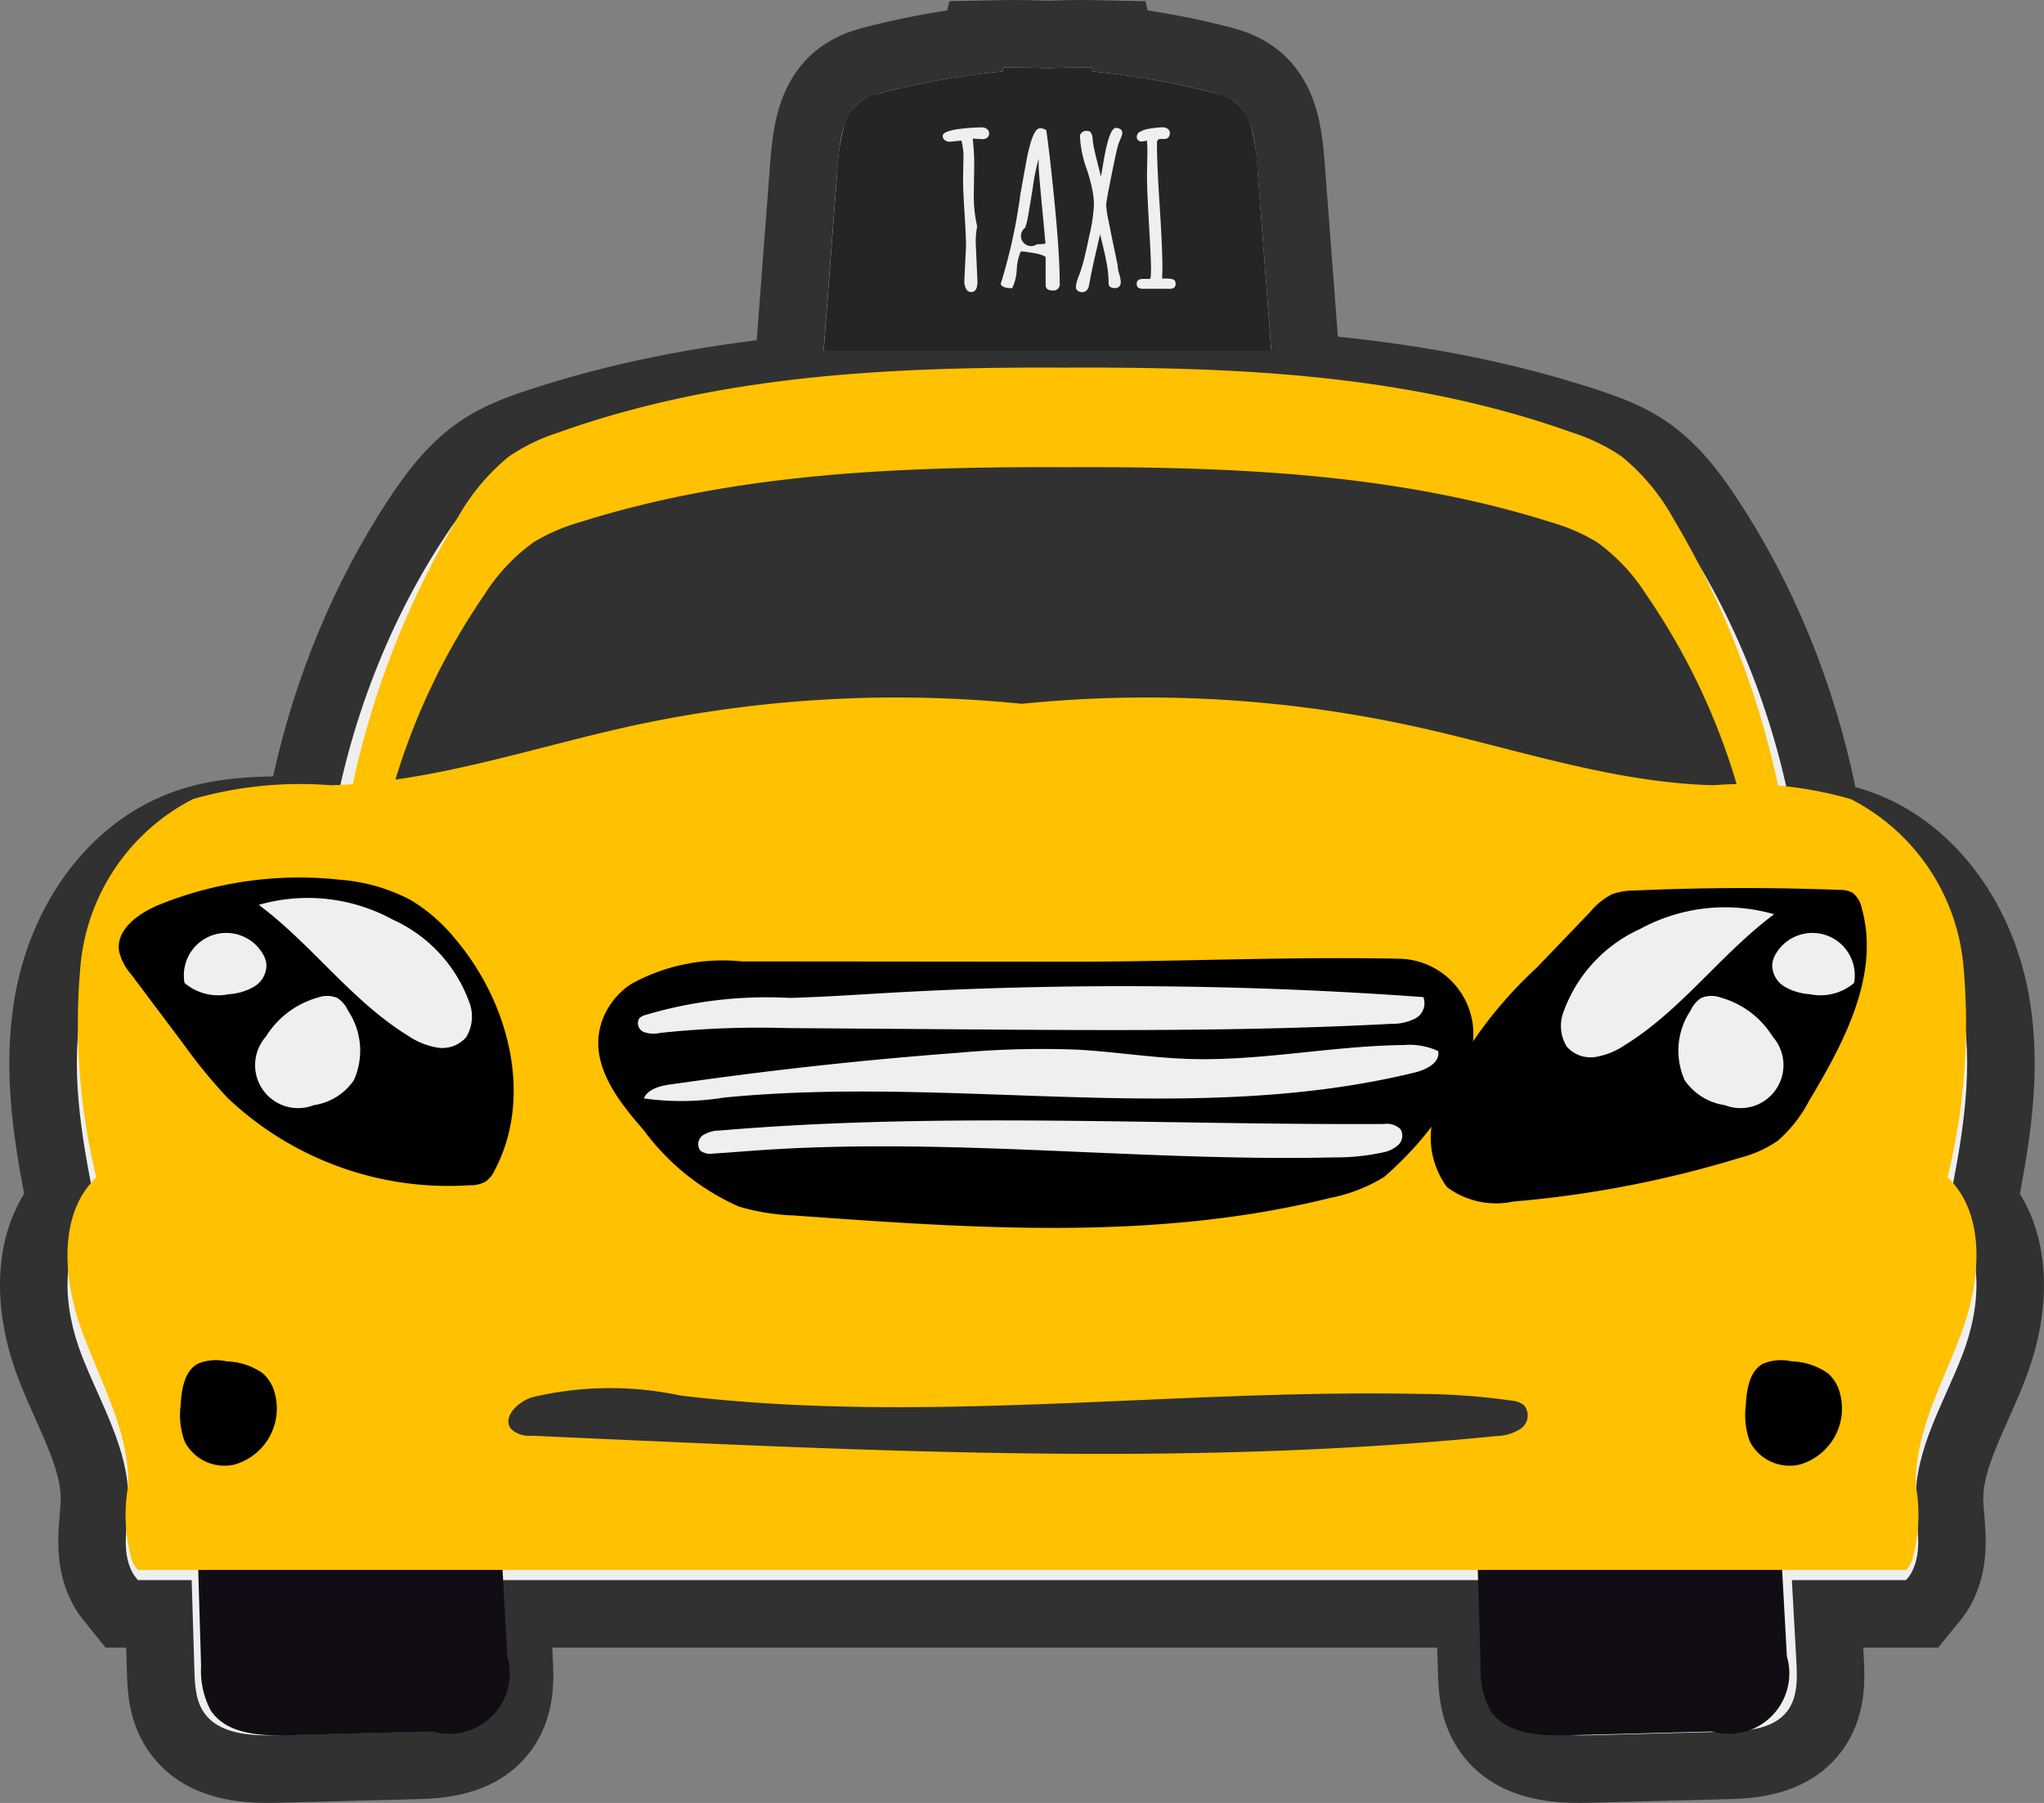 <svg xmlns="http://www.w3.org/2000/svg" width="60.55" height="53.403" viewBox="0 0 60.55 53.403">
  <rect x="0" y="0" width="60.55" height="53.403" fill="#808080" stroke="none"/>
  <g id="slot-yellow-taxi" transform="translate(2 2)">
    <g id="Group_966" data-name="Group 966" transform="translate(0 0)">
      <g id="Path_1061" data-name="Path 1061" transform="translate(-540.174 -372.158)" fill="#eeefee" stroke-miterlimit="10">
        <path d="M 584.98 422.56 C 584.427 422.56 582.957 422.56 582.201 421.408 C 581.805 420.806 581.785 420.116 581.771 419.66 C 581.753 419.094 581.736 418.527 581.719 417.96 L 553.475 417.96 L 553.481 418.068 C 553.504 418.48 553.526 418.893 553.549 419.305 C 553.578 419.835 553.627 420.721 553.081 421.442 C 552.355 422.402 551.083 422.435 550.471 422.45 L 546.422 422.557 C 546.321 422.559 546.23 422.56 546.143 422.56 C 545.59 422.56 544.12 422.56 543.364 421.408 C 542.968 420.806 542.947 420.116 542.934 419.66 L 542.895 418.389 C 542.891 418.246 542.886 418.103 542.882 417.96 L 542.258 417.96 L 541.779 417.96 L 541.479 417.587 L 541.464 417.568 C 541.392 417.48 541.294 417.358 541.206 417.192 C 540.822 416.463 540.888 415.703 540.94 415.092 C 540.956 414.914 540.97 414.745 540.973 414.592 C 540.989 413.688 540.579 412.771 540.146 411.8 C 539.982 411.432 539.812 411.051 539.661 410.662 C 539.414 410.024 539.13 409.04 539.179 407.977 C 539.219 407.103 539.484 406.341 539.95 405.742 C 539.599 403.951 539.264 401.965 539.574 399.996 C 539.976 397.444 541.495 395.375 543.537 394.594 C 544.612 394.183 545.701 394.149 546.816 394.149 C 546.902 394.149 546.989 394.149 547.076 394.15 C 547.078 394.15 547.081 394.15 547.083 394.15 C 547.667 391.009 548.851 388.03 550.53 385.485 C 550.989 384.789 551.567 384.004 552.369 383.46 C 552.942 383.072 553.561 382.851 554.096 382.673 C 559.032 381.038 564.173 380.812 568.995 380.812 C 569.219 380.812 569.443 380.813 569.668 380.814 C 569.892 380.813 570.116 380.812 570.341 380.812 C 575.161 380.812 580.303 381.038 585.239 382.673 C 585.775 382.851 586.395 383.073 586.965 383.459 C 587.767 384.003 588.345 384.788 588.804 385.485 C 590.511 388.071 591.705 391.103 592.279 394.298 C 592.669 394.368 593.023 394.465 593.361 394.595 C 595.402 395.374 596.921 397.444 597.323 399.996 C 597.634 401.969 597.299 403.953 596.947 405.742 C 597.414 406.341 597.678 407.103 597.718 407.977 C 597.767 409.04 597.483 410.024 597.236 410.662 C 597.086 411.051 596.916 411.431 596.752 411.799 C 596.319 412.77 595.909 413.688 595.925 414.592 C 595.928 414.746 595.942 414.915 595.958 415.094 C 596.01 415.705 596.075 416.464 595.691 417.192 C 595.6 417.365 595.496 417.492 595.421 417.584 L 595.414 417.593 L 595.113 417.96 L 594.639 417.96 L 592.311 417.96 C 592.336 418.408 592.361 418.856 592.386 419.304 C 592.416 419.835 592.465 420.721 591.918 421.442 C 591.193 422.402 589.92 422.435 589.308 422.45 L 585.258 422.557 C 585.157 422.559 585.067 422.56 584.98 422.56 Z" stroke="none"/>
        <path d="M 584.98 421.56 C 585.065 421.56 585.149 421.559 585.232 421.557 L 589.282 421.451 C 589.953 421.433 590.72 421.369 591.121 420.839 C 591.432 420.429 591.416 419.871 591.388 419.36 C 591.343 418.56 591.299 417.759 591.255 416.96 L 594.639 416.96 C 594.7 416.886 594.76 416.814 594.806 416.725 C 595.141 416.091 594.937 415.326 594.925 414.609 C 594.899 413.092 595.755 411.719 596.303 410.301 C 596.852 408.883 597.009 407.062 595.867 406.046 C 596.255 404.102 596.644 402.109 596.335 400.151 C 596.027 398.193 594.874 396.243 593.003 395.529 C 592.492 395.333 591.957 395.239 591.412 395.193 C 590.927 391.915 589.762 388.75 587.97 386.036 C 587.532 385.372 587.047 384.723 586.404 384.287 C 585.952 383.981 585.437 383.793 584.924 383.622 C 580.016 381.996 574.827 381.791 569.668 381.814 C 564.508 381.792 559.319 381.996 554.411 383.622 C 553.898 383.793 553.384 383.981 552.93 384.287 C 552.289 384.723 551.802 385.372 551.365 386.036 C 549.582 388.737 548.42 391.884 547.93 395.144 C 547.561 395.153 547.188 395.149 546.816 395.149 C 545.816 395.149 544.818 395.175 543.894 395.529 C 542.024 396.243 540.871 398.193 540.562 400.151 C 540.253 402.109 540.643 404.102 541.03 406.046 C 539.888 407.062 540.045 408.883 540.594 410.301 C 541.142 411.719 541.999 413.092 541.973 414.609 C 541.96 415.326 541.756 416.091 542.091 416.725 C 542.137 416.814 542.198 416.886 542.258 416.96 L 543.852 416.96 C 543.879 417.85 543.906 418.74 543.933 419.63 C 543.946 420.054 543.966 420.503 544.2 420.859 C 544.638 421.527 545.59 421.577 546.396 421.557 L 550.445 421.451 C 551.116 421.433 551.882 421.369 552.284 420.839 C 552.594 420.429 552.579 419.871 552.551 419.36 C 552.507 418.56 552.462 417.759 552.417 416.96 L 582.689 416.96 C 582.716 417.85 582.743 418.74 582.77 419.63 C 582.783 420.054 582.803 420.503 583.037 420.859 C 583.43 421.458 584.237 421.56 584.98 421.56 M 584.98 423.56 C 584.346 423.56 582.417 423.56 581.365 421.956 C 580.814 421.118 580.787 420.225 580.771 419.691 C 580.764 419.447 580.756 419.203 580.749 418.96 L 554.532 418.96 C 554.537 419.056 554.542 419.153 554.548 419.25 C 554.582 419.873 554.646 421.032 553.879 422.046 C 552.862 423.389 551.205 423.432 550.497 423.45 L 546.448 423.556 C 546.337 423.559 546.238 423.56 546.143 423.56 C 545.509 423.56 543.58 423.56 542.528 421.956 C 541.977 421.119 541.95 420.225 541.934 419.691 C 541.927 419.447 541.919 419.203 541.912 418.96 L 541.301 418.96 L 540.687 418.198 C 540.6 418.091 540.455 417.911 540.321 417.658 C 539.801 416.67 539.887 415.669 539.944 415.007 C 539.958 414.845 539.971 414.693 539.973 414.574 C 539.985 413.893 539.62 413.074 539.233 412.208 C 539.063 411.828 538.888 411.436 538.728 411.022 C 538.447 410.296 538.123 409.168 538.18 407.931 C 538.222 407.023 538.463 406.206 538.888 405.518 C 538.553 403.755 538.274 401.821 538.586 399.84 C 539.044 396.936 540.804 394.568 543.18 393.66 C 544.221 393.262 545.265 393.172 546.265 393.154 C 546.918 390.182 548.089 387.368 549.696 384.934 C 550.208 384.157 550.861 383.274 551.808 382.632 C 552.488 382.173 553.182 381.923 553.781 381.724 C 558.852 380.044 564.09 379.812 568.995 379.812 C 569.443 379.812 569.892 379.812 570.341 379.812 C 575.245 379.812 580.483 380.044 585.553 381.724 C 586.153 381.923 586.85 382.174 587.525 382.631 C 588.473 383.273 589.125 384.156 589.639 384.935 C 591.303 387.456 592.5 390.382 593.137 393.47 C 593.338 393.525 593.531 393.589 593.718 393.661 C 596.093 394.568 597.853 396.936 598.311 399.84 C 598.624 401.824 598.345 403.757 598.009 405.519 C 598.434 406.207 598.675 407.023 598.717 407.931 C 598.774 409.168 598.45 410.296 598.168 411.023 C 598.009 411.435 597.834 411.827 597.665 412.206 C 597.278 413.073 596.913 413.892 596.925 414.574 C 596.927 414.695 596.94 414.848 596.954 415.009 C 597.01 415.671 597.096 416.671 596.576 417.658 C 596.437 417.92 596.286 418.106 596.195 418.217 L 595.588 418.96 L 593.369 418.96 C 593.374 419.056 593.38 419.152 593.385 419.248 C 593.419 419.873 593.483 421.033 592.716 422.046 C 591.7 423.389 590.042 423.432 589.334 423.45 L 585.284 423.556 C 585.174 423.559 585.075 423.56 584.98 423.56 Z" stroke="none" fill="#313131"/>
      </g>
      <g id="Path_1062" data-name="Path 1062" transform="translate(-547.612 -369.778)" fill="#eeefee" stroke-miterlimit="10">
        <path d="M 584.349 379.169 L 583.271 379.169 L 570.01 379.169 L 568.931 379.169 L 569.013 378.093 C 569.085 377.145 569.157 376.198 569.229 375.25 L 569.414 372.815 C 569.452 372.309 569.496 371.735 569.659 371.223 C 570.029 370.059 570.831 369.725 571.402 369.575 C 572.389 369.315 573.425 369.116 574.491 368.981 L 574.533 368.797 L 575.311 368.781 C 575.419 368.779 575.533 368.778 575.647 368.778 C 575.938 368.778 576.246 368.785 576.641 368.8 C 577.035 368.785 577.342 368.778 577.633 368.778 C 577.748 368.778 577.861 368.779 577.969 368.781 L 578.747 368.797 L 578.79 368.981 C 579.855 369.116 580.892 369.315 581.879 369.575 C 582.243 369.671 583.209 369.926 583.622 371.223 C 583.785 371.735 583.828 372.309 583.867 372.815 C 583.939 373.761 584.01 374.707 584.082 375.653 L 584.268 378.093 L 584.349 379.169 Z" stroke="none"/>
        <path d="M 575.647 369.778 C 575.542 369.778 575.437 369.779 575.332 369.781 L 575.305 369.896 C 574.086 370.016 572.868 370.223 571.656 370.542 C 571.27 370.644 570.839 370.813 570.612 371.526 C 570.487 371.919 570.447 372.414 570.411 372.891 C 570.277 374.65 570.144 376.41 570.01 378.169 L 583.271 378.169 C 583.137 376.41 583.003 374.65 582.869 372.891 C 582.833 372.414 582.794 371.919 582.669 371.526 C 582.442 370.813 582.01 370.644 581.624 370.542 C 580.412 370.223 579.195 370.016 577.976 369.896 L 577.949 369.781 C 577.513 369.772 577.076 369.784 576.641 369.801 C 576.31 369.788 575.978 369.778 575.647 369.778 M 575.647 367.778 C 575.942 367.778 576.251 367.785 576.641 367.799 C 577.03 367.785 577.339 367.778 577.633 367.778 C 577.755 367.778 577.875 367.779 577.99 367.782 L 579.546 367.813 L 579.609 368.086 C 580.475 368.219 581.32 368.393 582.134 368.608 C 583.369 368.934 584.19 369.711 584.575 370.919 C 584.773 371.543 584.823 372.207 584.864 372.74 C 584.936 373.685 585.007 374.63 585.079 375.576 L 585.429 380.169 L 567.852 380.169 L 568.016 378.017 C 568.088 377.069 568.16 376.121 568.232 375.173 L 568.417 372.739 C 568.457 372.207 568.508 371.543 568.706 370.92 C 569.091 369.711 569.912 368.933 571.147 368.608 C 571.961 368.393 572.806 368.219 573.672 368.086 L 573.735 367.813 L 575.291 367.782 C 575.406 367.779 575.526 367.778 575.647 367.778 Z" stroke="none" fill="#313131"/>
      </g>
    </g>
    <g id="Group_990" data-name="Group 990" transform="translate(0 0)">
      <g id="Group_967" data-name="Group 967" transform="translate(3.789 41.584)">
        <path id="Path_1063" data-name="Path 1063" d="M545.345,431.922c.461.712,1.463.765,2.311.744l4.262-.112a1.792,1.792,0,0,0,2.217-2.228l-.3-5.475-8.939.134.168,5.628A2.509,2.509,0,0,0,545.345,431.922Z" transform="translate(-544.896 -424.851)" fill="#120d15"/>
      </g>
      <g id="Group_968" data-name="Group 968" transform="translate(41.694 41.584)">
        <path id="Path_1064" data-name="Path 1064" d="M596.3,431.922c.461.712,1.463.765,2.311.744l4.263-.112a1.792,1.792,0,0,0,2.217-2.228l-.3-5.475-8.939.134.168,5.628A2.509,2.509,0,0,0,596.3,431.922Z" transform="translate(-595.852 -424.851)" fill="#120d15"/>
      </g>
      <g id="Group_969" data-name="Group 969" transform="translate(7.875 8.887)">
        <path id="Path_1065" data-name="Path 1065" d="M589.7,386.312a6.32,6.32,0,0,0-1.542-1.862,5.6,5.6,0,0,0-1.458-.709c-4.835-1.732-9.945-1.95-15.028-1.927-5.083-.023-10.194.195-15.029,1.927a5.613,5.613,0,0,0-1.458.709,6.333,6.333,0,0,0-1.542,1.862,26.012,26.012,0,0,0-3.625,14.6q10.823.439,21.654-.137,10.818.573,21.653.137A26.012,26.012,0,0,0,589.7,386.312Z" transform="translate(-549.989 -381.812)" fill="#ffc100"/>
      </g>
      <g id="Group_970" data-name="Group 970" transform="translate(8.86 11.838)">
        <path id="Path_1066" data-name="Path 1066" d="M589.125,389.463a5.555,5.555,0,0,0-1.472-1.562,5.712,5.712,0,0,0-1.391-.595c-4.615-1.453-9.494-1.636-14.345-1.617-4.852-.019-9.73.164-14.345,1.617a5.7,5.7,0,0,0-1.392.595,5.549,5.549,0,0,0-1.471,1.562,19.775,19.775,0,0,0-3.46,12.246q10.331.369,20.669-.116,10.326.481,20.668.116A19.775,19.775,0,0,0,589.125,389.463Z" transform="translate(-551.218 -385.688)" fill="#313131"/>
      </g>
      <g id="Group_971" data-name="Group 971" transform="translate(0 18.661)">
        <path id="Path_1067" data-name="Path 1067" d="M540.594,415.024c.548,1.511,1.405,2.973,1.379,4.59a4.9,4.9,0,0,0,.118,2.254,1.561,1.561,0,0,0,.167.25h52.382a1.506,1.506,0,0,0,.167-.25,4.9,4.9,0,0,0,.119-2.254c-.027-1.617.83-3.079,1.378-4.59s.706-3.451-.436-4.534a19.129,19.129,0,0,0,.468-6.28A6.165,6.165,0,0,0,593,399.286a11.5,11.5,0,0,0-4.084-.41c-3.006-.083-5.908-1.1-8.851-1.744a36.964,36.964,0,0,0-11.619-.668,36.967,36.967,0,0,0-11.62.668c-2.943.648-5.844,1.661-8.85,1.744a11.5,11.5,0,0,0-4.085.41,6.167,6.167,0,0,0-3.332,4.925,19.151,19.151,0,0,0,.468,6.28C539.888,411.573,540.045,413.514,540.594,415.024Z" transform="translate(-540.174 -396.278)" fill="#ffc100"/>
      </g>
      <g id="Group_972" data-name="Group 972" transform="translate(1.519 23.992)">
        <path id="Path_1068" data-name="Path 1068" d="M552.042,403.439a5.088,5.088,0,0,0-1.329-1.161,5.38,5.38,0,0,0-2.091-.6,11.081,11.081,0,0,0-5.338.733c-.615.248-1.308.731-1.207,1.386a1.6,1.6,0,0,0,.356.682L544,406.566a15.315,15.315,0,0,0,1.3,1.583,9.514,9.514,0,0,0,7.165,2.578.925.925,0,0,0,.469-.108.866.866,0,0,0,.274-.345C554.351,408.1,553.626,405.312,552.042,403.439Z" transform="translate(-542.068 -401.612)"/>
      </g>
      <g id="Group_973" data-name="Group 973" transform="translate(40.394 24.316)">
        <path id="Path_1069" data-name="Path 1069" d="M598.939,402.752l-1.591,1.658a12.463,12.463,0,0,0-2.846,3.876,2.469,2.469,0,0,0,.2,2.611,2.426,2.426,0,0,0,1.954.429,32.2,32.2,0,0,0,6.734-1.3,3.463,3.463,0,0,0,1.108-.5,4,4,0,0,0,.928-1.182c1.034-1.722,2.112-3.737,1.564-5.7a.774.774,0,0,0-.278-.468.756.756,0,0,0-.376-.081q-3.042-.119-6.088.018a1.918,1.918,0,0,0-.657.109A2.079,2.079,0,0,0,598.939,402.752Z" transform="translate(-594.231 -402.051)"/>
      </g>
      <g id="Group_974" data-name="Group 974" transform="translate(15.719 26.381)">
        <path id="Path_1070" data-name="Path 1070" d="M563.016,409.815a7.015,7.015,0,0,0,2.826,2.268,6.506,6.506,0,0,0,1.621.263c5.323.382,10.7.77,15.883-.517a4.791,4.791,0,0,0,1.605-.622,9.979,9.979,0,0,0,1.688-1.876,7.8,7.8,0,0,0,.8-1.526,2.236,2.236,0,0,0-2.035-3.063c-3.26-.07-6.594.091-9.8.088l-9.678-.009a5.592,5.592,0,0,0-3.288.676,2.2,2.2,0,0,0-.716.782C561.216,407.6,562.151,408.829,563.016,409.815Z" transform="translate(-561.67 -404.725)"/>
      </g>
      <g id="Group_975" data-name="Group 975" transform="translate(3.445 25.634)">
        <path id="Path_1071" data-name="Path 1071" d="M546.79,404.064a1.256,1.256,0,0,0-2.3.893,1.544,1.544,0,0,0,1.314.332,1.685,1.685,0,0,0,.748-.225.747.747,0,0,0,.364-.657A.794.794,0,0,0,546.79,404.064Z" transform="translate(-544.468 -403.475)" fill="#eeefee"/>
      </g>
      <g id="Group_976" data-name="Group 976" transform="translate(5.594 27.499)">
        <path id="Path_1072" data-name="Path 1072" d="M550.034,408.487a2.136,2.136,0,0,0-.176-2.072.852.852,0,0,0-.31-.367.787.787,0,0,0-.576-.014,2.65,2.65,0,0,0-1.545,1.162,1.273,1.273,0,0,0,1.42,2.026A1.745,1.745,0,0,0,550.034,408.487Z" transform="translate(-547.147 -405.986)" fill="#eeefee"/>
      </g>
      <g id="Group_977" data-name="Group 977" transform="translate(3.34 38.29)">
        <path id="Path_1073" data-name="Path 1073" d="M547.111,421.071a1.182,1.182,0,0,0-.332-.5,1.978,1.978,0,0,0-1.076-.353,1.4,1.4,0,0,0-.848.072c-.4.223-.481.762-.506,1.224a2.282,2.282,0,0,0,.119,1.08,1.326,1.326,0,0,0,1.465.684,1.726,1.726,0,0,0,1.179-2.2Z" transform="translate(-544.337 -420.185)"/>
      </g>
      <g id="Group_978" data-name="Group 978" transform="translate(49.705 38.29)">
        <path id="Path_1074" data-name="Path 1074" d="M608.611,421.071a1.182,1.182,0,0,0-.332-.5,1.978,1.978,0,0,0-1.076-.353,1.4,1.4,0,0,0-.848.072c-.4.223-.481.762-.506,1.224a2.282,2.282,0,0,0,.119,1.08,1.326,1.326,0,0,0,1.465.684,1.726,1.726,0,0,0,1.179-2.2Z" transform="translate(-605.837 -420.185)"/>
      </g>
      <g id="Group_979" data-name="Group 979" transform="translate(13.059 39.108)">
        <path id="Path_1075" data-name="Path 1075" d="M588.379,421.712a.673.673,0,0,0-.363-.137,19.766,19.766,0,0,0-2.781-.2c-7.286-.144-14.607.914-21.843.049a9.983,9.983,0,0,0-4.422.056c-.411.142-.87.59-.6.932a.756.756,0,0,0,.583.2l2.225.1c8.79.394,17.615.788,26.369-.088a1.372,1.372,0,0,0,.738-.223A.477.477,0,0,0,588.379,421.712Z" transform="translate(-558.289 -421.195)" fill="#313131"/>
      </g>
      <g id="Group_982" data-name="Group 982" transform="translate(22.398)">
        <g id="Group_980" data-name="Group 980">
          <path id="Path_1076" data-name="Path 1076" d="M583.271,378.169q-.2-2.639-.4-5.278a6.333,6.333,0,0,0-.2-1.365,1.317,1.317,0,0,0-1.045-.984,23.158,23.158,0,0,0-3.649-.646l-.027-.115c-.436-.009-.873,0-1.308.019-.436-.017-.873-.028-1.309-.019l-.027.115a23.151,23.151,0,0,0-3.649.646,1.317,1.317,0,0,0-1.045.984,6.348,6.348,0,0,0-.2,1.365q-.2,2.639-.4,5.278Z" transform="translate(-570.01 -369.778)" fill="#262426"/>
        </g>
        <g id="Group_981" data-name="Group 981" transform="translate(3.527 1.771)">
          <path id="Path_1077" data-name="Path 1077" d="M575.341,373.123l-.013.822a4.068,4.068,0,0,0,.1.978v0a2.417,2.417,0,0,0-.043.486l.052,1.146c0,.207-.061.311-.184.311a.163.163,0,0,1-.156-.1.477.477,0,0,1-.05-.221l.05-1.019c0-.22-.015-.551-.043-.993s-.044-.774-.044-.994l.009-.558a1.858,1.858,0,0,0-.059-.6l-.346.035a.232.232,0,0,1-.144-.048.149.149,0,0,1-.064-.125c0-.051.051-.094.152-.131a1.713,1.713,0,0,1,.374-.079,5.912,5.912,0,0,1,.644-.043.22.22,0,0,1,.143.051.162.162,0,0,1,.063.129.152.152,0,0,1-.055.124.219.219,0,0,1-.138.045l-.228-.013a.621.621,0,0,0-.065,0A6.727,6.727,0,0,1,575.341,373.123Z" transform="translate(-574.406 -371.988)" fill="#eeefee"/>
          <path id="Path_1078" data-name="Path 1078" d="M577.9,372.068q.125.894.262,2.327t.136,2.218a.186.186,0,0,1-.208.214c-.14,0-.209-.055-.209-.164v-.832a.9.9,0,0,0-.322-.106,3.6,3.6,0,0,0-.413-.056,1.507,1.507,0,0,0-.12.534,1.451,1.451,0,0,1-.135.556q-.309,0-.34-.128a16.07,16.07,0,0,0,.583-2.66c.114-.646.184-1.02.206-1.125.114-.548.237-.822.371-.822a.3.3,0,0,1,.189.056Zm-.024,3.371c-.007-.077-.027-.306-.063-.688q-.141-1.465-.14-1.637c0-.115,0-.178,0-.188a6.349,6.349,0,0,0-.178.9q-.142.86-.16.935c-.013.05-.032.119-.059.206a.3.3,0,1,0,.348.489A1.2,1.2,0,0,0,577.878,375.439Z" transform="translate(-574.831 -371.994)" fill="#eeefee"/>
          <path id="Path_1079" data-name="Path 1079" d="M580.483,376.751c-.125,0-.188-.049-.188-.146a2.9,2.9,0,0,0-.014-.291c-.009-.1-.025-.2-.045-.31s-.039-.2-.055-.27-.039-.172-.071-.3-.053-.225-.066-.279q-.236,1.01-.283,1.27c-.031.173-.051.276-.062.308a.219.219,0,0,1-.065.094.179.179,0,0,1-.124.045.2.2,0,0,1-.127-.041.125.125,0,0,1-.055-.107.586.586,0,0,1,.023-.152c.016-.056.038-.12.066-.192s.063-.176.105-.316.111-.425.2-.858a5.1,5.1,0,0,0,.139-.906,2.476,2.476,0,0,0-.065-.543,5.2,5.2,0,0,0-.143-.516,3.259,3.259,0,0,1-.206-1v-.015a.192.192,0,0,1,.18-.132c.081,0,.13.019.148.058a.733.733,0,0,1,.035.086.652.652,0,0,1,.014.1c0,.044.012.1.022.177s.047.231.107.473.1.395.114.46c.005-.021.032-.168.078-.443q.171-1,.365-1a.242.242,0,0,1,.131.037.111.111,0,0,1,.059.092.337.337,0,0,1-.014.1,1.011,1.011,0,0,1-.039.1c-.017.037-.038.091-.063.16s-.093.368-.2.9-.161.829-.161.9a3.266,3.266,0,0,0,.073.477q.073.37.167.819c.063.3.095.459.1.475v.038a1.354,1.354,0,0,0,.05.237.994.994,0,0,1,.043.238.181.181,0,0,1-.051.132A.166.166,0,0,1,580.483,376.751Z" transform="translate(-575.38 -371.988)" fill="#eeefee"/>
          <path id="Path_1080" data-name="Path 1080" d="M582.324,376.466l.131,0c.172,0,.259.035.259.106a.149.149,0,0,1-.024.151.19.19,0,0,1-.136.046h-.8c-.122,0-.184-.049-.184-.147s.064-.146.193-.146l.2,0c.02,0,.031-.107.031-.318s-.021-.646-.059-1.3-.06-1.146-.06-1.475l.013-.651a3.5,3.5,0,0,0-.015-.355.486.486,0,0,1-.15.027.133.133,0,0,1-.149-.152.163.163,0,0,1,.1-.136.722.722,0,0,1,.239-.083,2.654,2.654,0,0,1,.4-.047.277.277,0,0,1,.186.051.161.161,0,0,1,.055.122.185.185,0,0,1-.042.121.131.131,0,0,1-.108.051l-.112,0a.134.134,0,0,0-.092.027.139.139,0,0,0-.029.1q0,.623.081,1.866t.081,1.866Z" transform="translate(-575.823 -371.986)" fill="#eeefee"/>
        </g>
      </g>
      <g id="Group_983" data-name="Group 983" transform="translate(5.666 24.587)">
        <path id="Path_1081" data-name="Path 1081" d="M553.378,406.334a1.181,1.181,0,0,0,.087-1.056,4.285,4.285,0,0,0-2.258-2.428,5.252,5.252,0,0,0-3.971-.438c1.572,1.173,2.747,2.842,4.415,3.872a2.218,2.218,0,0,0,.873.356A.94.94,0,0,0,553.378,406.334Z" transform="translate(-547.236 -402.197)" fill="#eeefee"/>
      </g>
      <g id="Group_984" data-name="Group 984" transform="translate(50.497 25.634)">
        <path id="Path_1082" data-name="Path 1082" d="M606.951,404.064a1.256,1.256,0,0,1,2.3.893,1.541,1.541,0,0,1-1.313.332,1.682,1.682,0,0,1-.748-.225.746.746,0,0,1-.364-.657A.8.8,0,0,1,606.951,404.064Z" transform="translate(-606.824 -403.475)" fill="#eeefee"/>
      </g>
      <g id="Group_985" data-name="Group 985" transform="translate(47.706 27.499)">
        <path id="Path_1083" data-name="Path 1083" d="M603.547,408.487a2.136,2.136,0,0,1,.176-2.072.847.847,0,0,1,.31-.367.787.787,0,0,1,.576-.014,2.652,2.652,0,0,1,1.545,1.162,1.273,1.273,0,0,1-1.42,2.026A1.749,1.749,0,0,1,603.547,408.487Z" transform="translate(-603.345 -405.986)" fill="#eeefee"/>
      </g>
      <g id="Group_986" data-name="Group 986" transform="translate(44.246 24.862)">
        <path id="Path_1084" data-name="Path 1084" d="M599.2,406.7a1.178,1.178,0,0,1-.087-1.056,4.289,4.289,0,0,1,2.258-2.429,5.252,5.252,0,0,1,3.971-.437c-1.573,1.172-2.747,2.841-4.416,3.872a2.2,2.2,0,0,1-.872.355A.939.939,0,0,1,599.2,406.7Z" transform="translate(-599.033 -402.56)" fill="#eeefee"/>
      </g>
      <g id="Group_987" data-name="Group 987" transform="translate(16.891 27.209)">
        <path id="Path_1085" data-name="Path 1085" d="M563.162,406.479a.281.281,0,0,0,.125.407.846.846,0,0,0,.484.03,27.584,27.584,0,0,1,3.775-.144l5.158.037c4.245.031,8.493.062,12.732-.163a1.5,1.5,0,0,0,.715-.16.517.517,0,0,0,.237-.631,122.142,122.142,0,0,0-15.882-.124c-.967.055-1.933.123-2.9.147a12.566,12.566,0,0,0-4.288.513A.387.387,0,0,0,563.162,406.479Z" transform="translate(-563.113 -405.529)" fill="#eeefee"/>
      </g>
      <g id="Group_988" data-name="Group 988" transform="translate(17.072 28.954)">
        <path id="Path_1086" data-name="Path 1086" d="M565.525,408.811q-.669.09-1.338.185c-.317.044-.685.126-.816.418a7.9,7.9,0,0,0,2.372-.024c6.814-.672,13.824.88,20.475-.745.335-.082.751-.294.684-.633a2.023,2.023,0,0,0-1.02-.179c-2.139.024-4.262.485-6.4.411-1.092-.038-2.175-.214-3.267-.274a27.268,27.268,0,0,0-3.518.092Q569.1,408.33,565.525,408.811Z" transform="translate(-563.371 -407.833)" fill="#eeefee"/>
      </g>
      <g id="Group_989" data-name="Group 989" transform="translate(18.68 31.183)">
        <path id="Path_1087" data-name="Path 1087" d="M565.461,411.634a.474.474,0,0,0,.379.091c.4-.023.805-.058,1.209-.087,5.717-.416,11.458.331,17.188.2a6.525,6.525,0,0,0,1.458-.15.91.91,0,0,0,.447-.221.378.378,0,0,0,.066-.461.576.576,0,0,0-.492-.157c-6.561.034-13.137-.363-19.675.193a.934.934,0,0,0-.5.14A.325.325,0,0,0,565.461,411.634Z" transform="translate(-565.398 -410.739)" fill="#eeefee"/>
      </g>
    </g>
  </g>
</svg>
